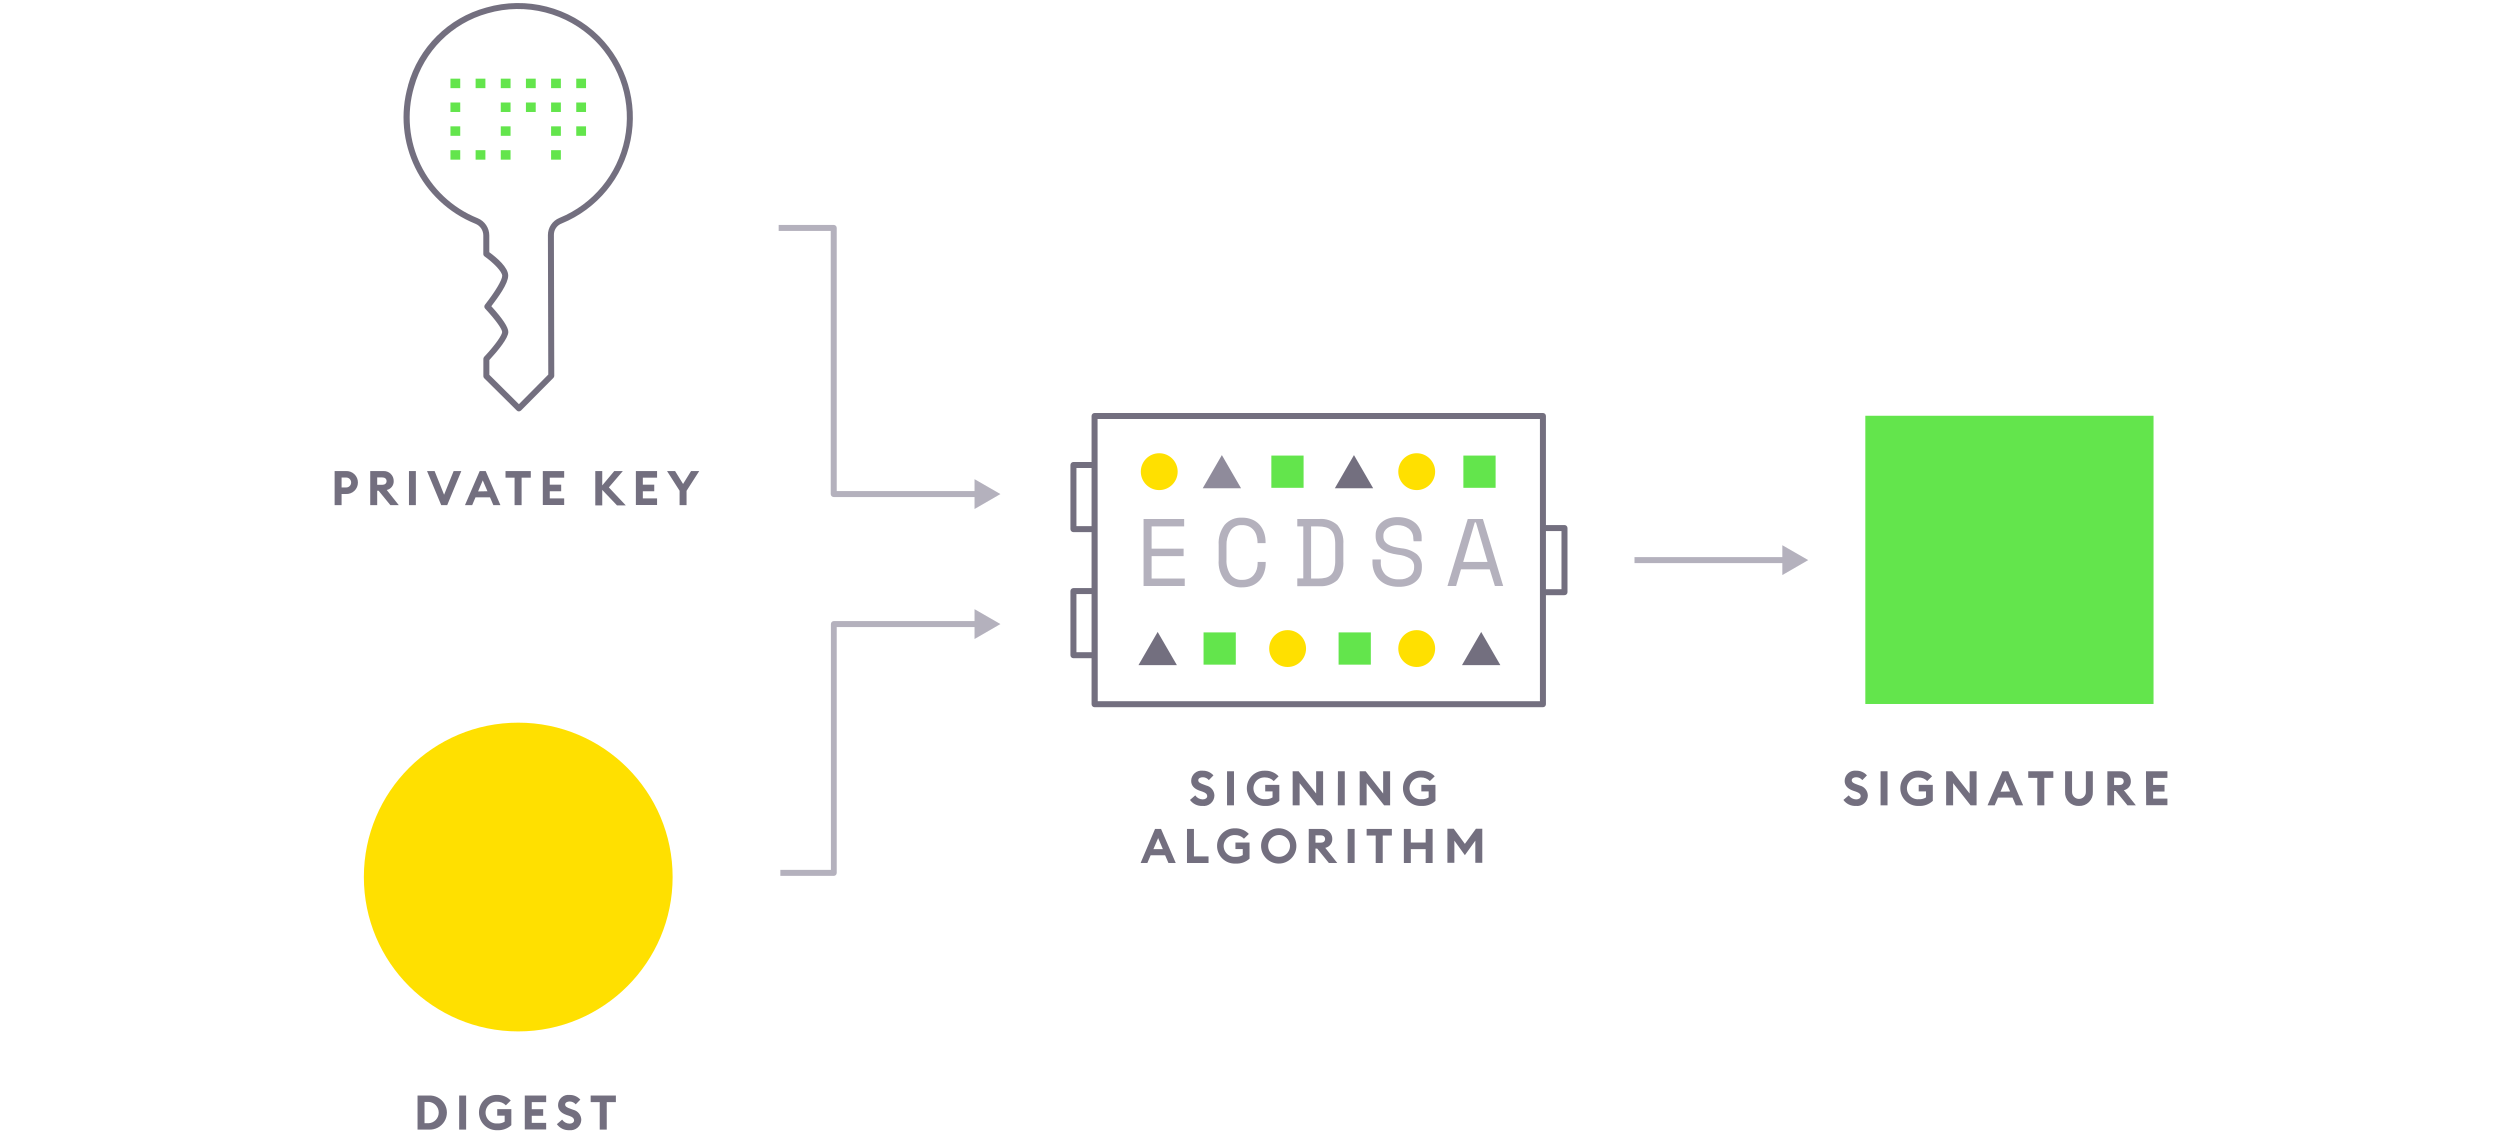 <?xml version="1.0" encoding="UTF-8"?>
<svg width="500px" height="227px" viewBox="0 0 500 227" version="1.1" xmlns="http://www.w3.org/2000/svg" xmlns:xlink="http://www.w3.org/1999/xlink">
    <!-- Generator: Sketch 53.2 (72643) - https://sketchapp.com -->
    <title>v  copy</title>
    <desc>Created with Sketch.</desc>
    <g id="v--copy" stroke="none" stroke-width="1" fill="none" fill-rule="evenodd">
        <g id="pop-figure-4" transform="translate(66, 0)" fill-rule="nonzero">
            <path d="M24.09,15.732 L26.048,15.732 L26.048,17.63 L24.09,17.63 L24.09,15.732 Z M29.122,15.732 L31.08,15.732 L31.08,17.63 L29.122,17.63 L29.122,15.732 Z M34.154,15.732 L36.112,15.732 L36.112,17.63 L34.154,17.63 L34.154,15.732 Z M39.186,15.732 L41.144,15.732 L41.144,17.63 L39.186,17.63 L39.186,15.732 Z M44.218,15.732 L46.175,15.732 L46.175,17.63 L44.218,17.63 L44.218,15.732 Z M49.25,15.732 L51.207,15.732 L51.207,17.63 L49.25,17.63 L49.25,15.732 Z M24.09,20.5 L26.048,20.5 L26.048,22.397 L24.09,22.397 L24.09,20.5 Z M34.154,20.5 L36.112,20.5 L36.112,22.397 L34.154,22.397 L34.154,20.5 Z M39.186,20.5 L41.144,20.5 L41.144,22.397 L39.186,22.397 L39.186,20.5 Z M44.218,20.5 L46.175,20.5 L46.175,22.397 L44.218,22.397 L44.218,20.5 Z M49.25,20.5 L51.207,20.5 L51.207,22.397 L49.25,22.397 L49.25,20.5 Z M24.09,25.267 L26.048,25.267 L26.048,27.165 L24.09,27.165 L24.09,25.267 Z M34.154,25.267 L36.112,25.267 L36.112,27.165 L34.154,27.165 L34.154,25.267 Z M44.218,25.267 L46.175,25.267 L46.175,27.165 L44.218,27.165 L44.218,25.267 Z M49.25,25.267 L51.207,25.267 L51.207,27.165 L49.25,27.165 L49.25,25.267 Z M24.09,30.035 L26.048,30.035 L26.048,31.933 L24.09,31.933 L24.09,30.035 Z M29.122,30.035 L31.08,30.035 L31.08,31.933 L29.122,31.933 L29.122,30.035 Z M34.154,30.035 L36.112,30.035 L36.112,31.933 L34.154,31.933 L34.154,30.035 Z M44.218,30.035 L46.175,30.035 L46.175,31.933 L44.218,31.933 L44.218,30.035 Z" id="Shape" fill="#63E54C"></path>
            <path d="M37.781,82.287 C37.622,82.289 37.469,82.224 37.361,82.107 L30.852,75.658 C30.735,75.55 30.67,75.397 30.672,75.238 L30.672,71.779 C30.676,71.629 30.731,71.485 30.828,71.371 C33.23,68.813 34.43,66.939 34.43,66.411 C34.43,65.883 33.362,64.237 31.008,61.703 C30.816,61.479 30.816,61.147 31.008,60.923 C33.061,58.305 34.442,55.987 34.442,55.158 C34.442,54.33 32.665,52.528 30.912,51.279 C30.754,51.17 30.66,50.991 30.66,50.799 L30.66,47.1 C30.665,46.071 30.041,45.143 29.086,44.758 C18.164,40.355 12.343,28.403 15.612,17.089 L15.612,17.029 C17.717,9.467 23.649,3.571 31.224,1.513 C39.269,-0.808 47.939,1.407 53.885,7.302 C59.296,12.73 61.636,20.504 60.121,28.018 C58.606,35.532 53.436,41.791 46.344,44.698 C45.377,45.059 44.748,45.997 44.782,47.028 L44.854,75.154 C44.855,75.31 44.795,75.461 44.686,75.574 L38.201,82.107 C38.084,82.21 37.937,82.274 37.781,82.287 L37.781,82.287 Z M31.872,74.962 L37.781,80.834 L43.654,74.914 L43.581,47.028 C43.573,45.516 44.486,44.151 45.887,43.581 C52.608,40.83 57.508,34.9 58.944,27.781 C60.38,20.662 58.161,13.296 53.033,8.154 C47.391,2.556 39.158,0.456 31.524,2.666 C24.379,4.65 18.797,10.233 16.813,17.377 C13.68,28.102 19.183,39.456 29.543,43.642 C30.948,44.214 31.865,45.583 31.86,47.1 L31.86,50.439 C33.386,51.556 35.643,53.477 35.643,55.11 C35.643,56.744 33.626,59.458 32.269,61.247 C34.527,63.721 35.667,65.45 35.667,66.399 C35.667,67.6 33.638,70.098 31.872,72.007 L31.872,74.962 Z M5.584,96.506 C5.588,97.135 5.333,97.737 4.878,98.171 C4.424,98.606 3.81,98.833 3.182,98.8 L2.318,98.8 L2.318,101.022 L0.925,101.022 L0.925,94.212 L3.194,94.212 C3.82,94.183 4.431,94.412 4.883,94.845 C5.335,95.279 5.588,95.88 5.584,96.506 L5.584,96.506 Z M4.227,96.506 C4.231,96.23 4.119,95.965 3.918,95.775 C3.717,95.586 3.446,95.489 3.17,95.509 L2.318,95.509 L2.318,97.491 L3.17,97.491 C3.444,97.511 3.713,97.416 3.914,97.229 C4.114,97.042 4.228,96.78 4.227,96.506 Z M8.046,94.212 L10.652,94.212 C11.201,94.179 11.74,94.376 12.136,94.757 C12.533,95.138 12.753,95.668 12.742,96.218 C12.772,97.07 12.184,97.82 11.349,97.995 L13.751,101.022 L12.069,101.022 L9.727,98.151 L9.439,98.151 L9.439,101.022 L8.046,101.022 L8.046,94.212 Z M10.448,96.962 C10.964,96.962 11.313,96.686 11.313,96.218 C11.313,95.75 10.964,95.485 10.448,95.485 L9.439,95.485 L9.439,96.962 L10.448,96.962 Z M15.792,94.212 L17.173,94.212 L17.173,101.022 L15.792,101.022 L15.792,94.212 Z M19.407,94.212 L20.92,94.212 L22.818,98.944 L24.727,94.212 L26.264,94.212 L23.442,101.022 L22.241,101.022 L19.407,94.212 Z M29.939,94.212 L31.14,94.212 L34.082,101.022 L32.665,101.022 L32.005,99.472 L29.098,99.472 L28.438,101.022 L26.997,101.022 L29.939,94.212 Z M31.488,98.247 L30.551,96.074 L29.615,98.283 L31.488,98.247 Z M36.916,95.533 L35.103,95.533 L35.103,94.212 L40.159,94.212 L40.159,95.533 L38.321,95.533 L38.321,101.022 L36.916,101.022 L36.916,95.533 Z M42.561,94.212 L46.836,94.212 L46.836,95.533 L43.954,95.533 L43.954,96.938 L46.236,96.938 L46.236,98.259 L43.954,98.259 L43.954,99.677 L46.836,99.677 L46.836,100.998 L42.561,100.998 L42.561,94.212 Z M53.057,94.212 L54.45,94.212 L54.45,97.083 L56.852,94.212 L58.569,94.212 L55.771,97.479 L59.157,101.082 L57.404,101.082 L54.45,97.983 L54.45,101.082 L53.057,101.082 L53.057,94.212 Z M61.175,94.212 L65.414,94.212 L65.414,95.533 L62.568,95.533 L62.568,96.938 L64.85,96.938 L64.85,98.259 L62.568,98.259 L62.568,99.677 L65.414,99.677 L65.414,100.998 L61.175,100.998 L61.175,94.212 Z M69.918,98.151 L67.408,94.212 L69.017,94.212 L70.614,96.794 L72.211,94.212 L73.845,94.212 L71.311,98.163 L71.311,101.022 L69.918,101.022 L69.918,98.151 Z M17.509,219.108 L19.767,219.108 C21.032,219.033 22.234,219.665 22.889,220.749 C23.544,221.834 23.544,223.192 22.889,224.276 C22.234,225.361 21.032,225.993 19.767,225.917 L17.509,225.917 L17.509,219.108 Z M19.767,224.644 C20.883,224.561 21.745,223.631 21.745,222.513 C21.745,221.394 20.883,220.465 19.767,220.381 L18.903,220.381 L18.903,224.644 L19.767,224.644 Z M25.832,219.108 L27.225,219.108 L27.225,225.917 L25.832,225.917 L25.832,219.108 Z M33.494,226.038 C32.529,226.084 31.587,225.732 30.888,225.065 C30.189,224.398 29.794,223.473 29.795,222.507 C29.784,221.556 30.164,220.642 30.844,219.977 C31.524,219.313 32.447,218.955 33.398,218.988 C34.432,218.948 35.434,219.355 36.148,220.105 L35.175,221.066 C34.71,220.585 34.066,220.319 33.398,220.333 C32.581,220.296 31.812,220.718 31.405,221.427 C30.997,222.135 31.019,223.012 31.461,223.699 C31.903,224.387 32.692,224.77 33.506,224.693 C34.008,224.725 34.508,224.599 34.935,224.332 L34.935,223.131 L33.446,223.131 L33.446,221.822 L36.268,221.822 L36.268,225.029 C35.517,225.726 34.517,226.089 33.494,226.038 L33.494,226.038 Z M38.958,219.108 L43.233,219.108 L43.233,220.429 L40.351,220.429 L40.351,221.834 L42.633,221.834 L42.633,223.155 L40.351,223.155 L40.351,224.572 L43.233,224.572 L43.233,225.893 L38.958,225.893 L38.958,219.108 Z M46.428,223.924 C46.758,224.418 47.31,224.719 47.905,224.729 C48.445,224.729 48.817,224.464 48.817,224.068 C48.817,223.672 48.541,223.42 47.869,223.179 L47.292,222.987 C46.187,222.603 45.611,221.966 45.611,221.03 C45.61,220.441 45.862,219.879 46.303,219.489 C46.744,219.098 47.332,218.916 47.917,218.988 C48.736,218.969 49.523,219.312 50.066,219.925 L49.142,220.874 C48.847,220.513 48.407,220.302 47.941,220.297 C47.472,220.297 47.028,220.501 47.028,220.898 C47.028,221.294 47.364,221.498 48.085,221.75 L48.637,221.954 C49.581,222.176 50.251,223.014 50.259,223.984 C50.236,224.584 49.964,225.147 49.507,225.537 C49.051,225.927 48.453,226.108 47.857,226.038 C46.878,226.084 45.943,225.632 45.371,224.837 L46.428,223.924 Z M53.945,220.429 L52.132,220.429 L52.132,219.108 L57.176,219.108 L57.176,220.429 L55.35,220.429 L55.35,225.917 L53.945,225.917 L53.945,220.429 Z" id="Shape" fill="#736F7F"></path>
            <circle id="Oval" fill="#FFE000" cx="37.649" cy="175.407" r="30.876"></circle>
            <polygon id="Path" fill="#63E54C" points="307.064 83.152 364.708 83.152 364.708 140.796 307.064 140.796"></polygon>
            <path d="M173.053,159.074 C173.384,159.568 173.935,159.869 174.53,159.879 C175.07,159.879 175.443,159.615 175.443,159.218 C175.443,158.822 175.166,158.57 174.494,158.33 L173.918,158.137 C172.825,157.753 172.236,157.117 172.236,156.18 C172.235,155.591 172.487,155.029 172.928,154.639 C173.37,154.248 173.957,154.066 174.542,154.138 C175.361,154.119 176.148,154.462 176.692,155.075 L175.767,156.024 C175.474,155.661 175.033,155.449 174.566,155.447 C174.098,155.447 173.653,155.652 173.653,156.048 C173.653,156.444 173.99,156.648 174.71,156.9 L175.263,157.105 C176.206,157.326 176.876,158.165 176.884,159.134 C176.865,159.735 176.593,160.301 176.136,160.691 C175.679,161.082 175.079,161.262 174.482,161.188 C173.504,161.234 172.568,160.782 171.996,159.987 L173.053,159.074 Z M179.406,154.258 L180.799,154.258 L180.799,161.068 L179.406,161.068 L179.406,154.258 Z M187.068,161.188 C186.102,161.234 185.161,160.882 184.462,160.215 C183.763,159.548 183.368,158.623 183.369,157.657 C183.358,156.706 183.737,155.792 184.418,155.127 C185.098,154.463 186.021,154.105 186.972,154.138 C188.006,154.098 189.008,154.505 189.722,155.255 L188.749,156.216 C188.284,155.735 187.64,155.469 186.972,155.483 C186.155,155.447 185.386,155.868 184.979,156.577 C184.571,157.285 184.593,158.162 185.035,158.849 C185.477,159.537 186.266,159.92 187.08,159.843 C187.582,159.875 188.082,159.749 188.509,159.482 L188.509,158.282 L187.044,158.282 L187.044,156.973 L189.866,156.973 L189.866,160.179 C189.109,160.882 188.099,161.246 187.068,161.188 L187.068,161.188 Z M197.42,161.068 L193.925,156.624 L193.925,161.068 L192.532,161.068 L192.532,154.258 L193.733,154.258 L197.227,158.702 L197.227,154.258 L198.621,154.258 L198.621,161.068 L197.42,161.068 Z M201.587,154.258 L202.956,154.258 L202.956,161.068 L201.563,161.068 L201.587,154.258 Z M210.822,161.068 L207.327,156.624 L207.327,161.068 L205.934,161.068 L205.934,154.258 L207.135,154.258 L210.63,158.702 L210.63,154.258 L212.023,154.258 L212.023,161.068 L210.822,161.068 Z M218.292,161.188 C217.326,161.234 216.385,160.882 215.686,160.215 C214.987,159.548 214.592,158.623 214.593,157.657 C214.582,156.706 214.961,155.792 215.642,155.127 C216.322,154.463 217.245,154.105 218.196,154.138 C219.23,154.098 220.232,154.505 220.946,155.255 L219.973,156.216 C219.508,155.735 218.864,155.469 218.196,155.483 C217.379,155.447 216.61,155.868 216.203,156.577 C215.795,157.285 215.817,158.162 216.259,158.849 C216.701,159.537 217.49,159.92 218.304,159.843 C218.806,159.875 219.306,159.749 219.733,159.482 L219.733,158.282 L218.268,158.282 L218.268,156.973 L221.09,156.973 L221.09,160.179 C220.333,160.882 219.323,161.246 218.292,161.188 L218.292,161.188 Z M165.007,165.787 L166.208,165.787 L169.15,172.597 L167.685,172.597 L167.024,171.047 L164.13,171.047 L163.47,172.597 L162.124,172.597 L165.007,165.787 Z M166.568,169.822 L165.631,167.613 L164.682,169.822 L166.568,169.822 Z M171.396,165.787 L172.789,165.787 L172.789,171.276 L175.707,171.276 L175.707,172.597 L171.396,172.597 L171.396,165.787 Z M181.111,172.717 C180.146,172.763 179.204,172.411 178.505,171.744 C177.806,171.077 177.411,170.152 177.412,169.186 C177.402,168.235 177.781,167.321 178.461,166.656 C179.142,165.992 180.064,165.634 181.015,165.667 C182.05,165.627 183.051,166.034 183.765,166.784 L182.792,167.745 C182.328,167.264 181.684,166.998 181.015,167.012 C180.198,166.975 179.43,167.397 179.022,168.106 C178.614,168.814 178.636,169.691 179.078,170.378 C179.521,171.066 180.309,171.449 181.123,171.372 C181.625,171.404 182.125,171.278 182.552,171.011 L182.552,169.81 L181.087,169.81 L181.087,168.513 L183.909,168.513 L183.909,171.732 C183.149,172.426 182.139,172.782 181.111,172.717 L181.111,172.717 Z M189.746,172.717 C187.796,172.717 186.215,171.136 186.215,169.186 C186.215,167.236 187.796,165.655 189.746,165.655 C191.696,165.655 193.276,167.236 193.276,169.186 C193.28,170.123 192.909,171.023 192.246,171.686 C191.583,172.349 190.683,172.72 189.746,172.717 L189.746,172.717 Z M189.746,171.372 C190.636,171.401 191.455,170.887 191.816,170.073 C192.177,169.259 192.008,168.308 191.389,167.668 C190.77,167.028 189.824,166.827 188.999,167.161 C188.173,167.494 187.633,168.295 187.632,169.186 C187.622,169.756 187.84,170.307 188.236,170.717 C188.633,171.126 189.176,171.362 189.746,171.372 L189.746,171.372 Z M195.75,165.787 L198.356,165.787 C198.91,165.75 199.453,165.948 199.853,166.332 C200.253,166.716 200.473,167.25 200.458,167.805 C200.476,168.655 199.885,169.397 199.053,169.57 L201.455,172.597 L199.773,172.597 L197.444,169.726 L197.095,169.726 L197.095,172.597 L195.75,172.597 L195.75,165.787 Z M198.152,168.537 C198.669,168.537 199.017,168.261 199.017,167.805 C199.017,167.348 198.669,167.06 198.152,167.06 L197.095,167.06 L197.095,168.537 L198.152,168.537 Z M203.532,165.787 L204.925,165.787 L204.925,172.597 L203.532,172.597 L203.532,165.787 Z M209.141,167.108 L207.327,167.108 L207.327,165.787 L212.371,165.787 L212.371,167.108 L210.546,167.108 L210.546,172.597 L209.141,172.597 L209.141,167.108 Z M214.773,165.787 L216.166,165.787 L216.166,168.501 L219.132,168.501 L219.132,165.787 L220.525,165.787 L220.525,172.597 L219.132,172.597 L219.132,169.822 L216.166,169.822 L216.166,172.597 L214.773,172.597 L214.773,165.787 Z M224.873,168.129 L224.873,172.56 L223.48,172.56 L223.48,165.751 L224.753,165.751 L226.974,168.778 L229.184,165.751 L230.457,165.751 L230.457,172.56 L229.064,172.56 L229.064,168.129 L226.974,171.035 L224.873,168.129 Z M303.749,159.074 C304.081,159.567 304.632,159.867 305.226,159.879 C305.779,159.879 306.139,159.615 306.139,159.218 C306.139,158.822 305.863,158.57 305.19,158.33 L304.614,158.137 C303.521,157.753 302.933,157.117 302.933,156.18 C302.935,155.592 303.189,155.033 303.629,154.643 C304.069,154.254 304.654,154.07 305.238,154.138 C306.058,154.116 306.846,154.459 307.388,155.075 L306.463,156.024 C306.17,155.661 305.729,155.449 305.262,155.447 C304.794,155.447 304.35,155.652 304.35,156.048 C304.35,156.444 304.686,156.648 305.406,156.9 L305.947,157.105 C306.891,157.326 307.561,158.165 307.568,159.134 C307.549,159.735 307.278,160.301 306.821,160.691 C306.364,161.082 305.763,161.262 305.166,161.188 C304.188,161.234 303.252,160.782 302.68,159.987 L303.749,159.074 Z M310.114,154.258 L311.507,154.258 L311.507,161.068 L310.114,161.068 L310.114,154.258 Z M317.764,161.188 C316.799,161.234 315.857,160.882 315.158,160.215 C314.459,159.548 314.064,158.623 314.065,157.657 C314.055,156.706 314.434,155.792 315.114,155.127 C315.795,154.463 316.717,154.105 317.668,154.138 C318.703,154.098 319.704,154.505 320.418,155.255 L319.445,156.216 C318.981,155.735 318.337,155.469 317.668,155.483 C316.851,155.447 316.083,155.868 315.675,156.577 C315.267,157.285 315.289,158.162 315.731,158.849 C316.173,159.537 316.962,159.92 317.776,159.843 C318.278,159.875 318.778,159.749 319.205,159.482 L319.205,158.282 L317.74,158.282 L317.74,156.973 L320.562,156.973 L320.562,160.179 C319.806,160.882 318.795,161.246 317.764,161.188 Z M328.116,161.068 L324.621,156.624 L324.621,161.068 L323.228,161.068 L323.228,154.258 L324.429,154.258 L327.924,158.702 L327.924,154.258 L329.317,154.258 L329.317,161.068 L328.116,161.068 Z M334.469,154.258 L335.67,154.258 L338.624,161.068 L337.159,161.068 L336.498,159.518 L333.604,159.518 L332.944,161.068 L331.503,161.068 L334.469,154.258 Z M336.03,158.294 L335.057,156.12 L334.109,158.342 L336.03,158.294 Z M341.458,155.579 L339.645,155.579 L339.645,154.258 L344.665,154.258 L344.665,155.579 L342.863,155.579 L342.863,161.068 L341.458,161.068 L341.458,155.579 Z M349.793,161.188 C349.039,161.227 348.305,160.942 347.775,160.405 C347.245,159.868 346.969,159.131 347.018,158.378 L347.018,154.258 L348.412,154.258 L348.412,158.402 C348.412,159.164 349.03,159.783 349.793,159.783 C350.555,159.783 351.174,159.164 351.174,158.402 L351.174,154.258 L352.567,154.258 L352.567,158.378 C352.612,159.129 352.335,159.865 351.806,160.401 C351.277,160.937 350.545,161.223 349.793,161.188 L349.793,161.188 Z M355.473,154.258 L358.079,154.258 C358.628,154.225 359.166,154.422 359.563,154.803 C359.96,155.184 360.18,155.714 360.169,156.264 C360.198,157.116 359.61,157.867 358.775,158.041 L361.177,161.068 L359.496,161.068 L357.154,158.197 L356.818,158.197 L356.818,161.068 L355.473,161.068 L355.473,154.258 Z M357.875,157.009 C358.391,157.009 358.739,156.732 358.739,156.264 C358.739,155.796 358.391,155.531 357.875,155.531 L356.818,155.531 L356.818,157.009 L357.875,157.009 Z M363.195,154.258 L367.482,154.258 L367.482,155.579 L364.624,155.579 L364.624,156.985 L366.906,156.985 L366.906,158.306 L364.624,158.306 L364.624,159.723 L367.482,159.723 L367.482,161.044 L363.231,161.044 L363.195,154.258 Z" id="Shape" fill="#736F7F"></path>
            <polygon id="Path" fill="#B4B1BD" points="295.643 112.022 290.467 109.044 290.467 115.012"></polygon>
            <polygon id="Path" fill="#B4B1BD" points="260.9 111.422 291.128 111.422 291.128 112.622 260.9 112.622"></polygon>
            <path d="M242.586,141.445 L152.913,141.445 C152.582,141.445 152.313,141.176 152.313,140.844 L152.313,83.2 C152.313,82.868 152.582,82.599 152.913,82.599 L242.586,82.599 C242.918,82.599 243.187,82.868 243.187,83.2 L243.187,140.844 C243.187,141.176 242.918,141.445 242.586,141.445 Z M153.55,140.244 L241.986,140.244 L241.986,83.8 L153.514,83.8 L153.55,140.244 Z" id="Shape" fill="#736F7F"></path>
            <polygon id="Path" fill="#63E54C" points="226.674 91.114 233.123 91.114 233.123 97.563 226.674 97.563"></polygon>
            <circle id="Oval" fill="#FFE000" cx="165.847" cy="94.332" r="3.687"></circle>
            <circle id="Oval" fill="#FFE000" cx="217.343" cy="94.332" r="3.687"></circle>
            <polygon id="Path" fill="#63E54C" points="188.269 91.114 194.718 91.114 194.718 97.563 188.269 97.563"></polygon>
            <polygon id="Path" fill="#736F7F" points="204.793 91.018 200.962 97.659 208.636 97.659"></polygon>
            <polygon id="Path" fill="#8F8B9B" points="178.373 91.018 174.542 97.659 182.216 97.659"></polygon>
            <circle id="Oval" fill="#FFE000" cx="191.523" cy="129.712" r="3.687"></circle>
            <polygon id="Path" fill="#63E54C" points="174.71 126.481 181.159 126.481 181.159 132.93 174.71 132.93"></polygon>
            <polygon id="Path" fill="#736F7F" points="165.535 126.385 161.692 133.026 169.378 133.026 165.535 126.385"></polygon>
            <circle id="Oval" fill="#FFE000" cx="217.343" cy="129.712" r="3.687"></circle>
            <polygon id="Path" fill="#736F7F" points="230.241 126.385 226.398 133.026 234.072 133.026"></polygon>
            <polygon id="Path" fill="#63E54C" points="201.719 126.481 208.168 126.481 208.168 132.93 201.719 132.93"></polygon>
            <path d="M153.009,131.645 L148.686,131.645 C148.355,131.645 148.086,131.376 148.086,131.045 L148.086,118.219 C148.086,117.887 148.355,117.618 148.686,117.618 L153.009,117.618 L153.009,118.819 L149.287,118.819 L149.287,130.444 L153.009,130.444 L153.009,131.645 Z M153.009,106.426 L148.686,106.426 C148.355,106.426 148.086,106.157 148.086,105.825 L148.086,92.999 C148.086,92.668 148.355,92.399 148.686,92.399 L153.009,92.399 L153.009,93.6 L149.287,93.6 L149.287,105.225 L153.009,105.225 L153.009,106.426 Z M246.85,119.035 L242.586,119.035 L242.586,117.834 L246.297,117.834 L246.297,106.21 L242.586,106.21 L242.586,105.009 L246.898,105.009 C247.229,105.009 247.498,105.277 247.498,105.609 L247.498,118.435 C247.499,118.603 247.429,118.763 247.306,118.877 C247.182,118.992 247.017,119.049 246.85,119.035 Z" id="Shape" fill="#736F7F"></path>
            <path d="M162.713,103.796 L170.831,103.796 L170.831,105.285 L164.322,105.285 L164.322,109.728 L170.723,109.728 L170.723,111.229 L164.322,111.229 L164.322,115.709 L170.951,115.709 L170.951,117.198 L162.713,117.198 L162.713,103.796 Z M182.42,115.973 C182.907,115.99 183.392,115.895 183.837,115.697 C184.208,115.528 184.534,115.273 184.786,114.952 C185.041,114.636 185.233,114.273 185.35,113.883 C185.471,113.47 185.532,113.041 185.53,112.61 L185.53,112.382 L187.14,112.382 L187.14,112.61 C187.143,113.256 187.037,113.897 186.827,114.508 C186.636,115.084 186.33,115.615 185.927,116.069 C185.514,116.515 185.01,116.867 184.45,117.102 C183.804,117.358 183.115,117.485 182.42,117.474 C181.107,117.554 179.828,117.038 178.937,116.069 C178.048,114.907 177.62,113.457 177.736,111.998 L177.736,109.008 C177.634,107.558 178.06,106.12 178.937,104.961 C179.813,103.983 181.086,103.457 182.396,103.531 C183.091,103.515 183.782,103.641 184.426,103.904 C184.991,104.13 185.497,104.483 185.903,104.937 C186.303,105.388 186.609,105.915 186.803,106.486 C187.013,107.1 187.119,107.746 187.116,108.395 L187.116,108.623 L185.506,108.623 L185.506,108.395 C185.492,107.964 185.424,107.536 185.302,107.122 C185.192,106.729 185.004,106.361 184.75,106.041 C184.492,105.727 184.168,105.473 183.801,105.297 C183.359,105.103 182.879,105.008 182.396,105.021 C181.478,104.962 180.598,105.391 180.078,106.15 C179.523,107.036 179.251,108.071 179.298,109.116 L179.298,111.878 C179.232,112.948 179.505,114.011 180.078,114.916 C180.628,115.644 181.51,116.043 182.42,115.973 L182.42,115.973 Z M193.457,103.796 L197.864,103.796 C199.178,103.693 200.477,104.126 201.467,104.997 C202.345,106.057 202.776,107.419 202.668,108.792 L202.668,112.238 C202.773,113.611 202.343,114.971 201.467,116.033 C200.477,116.904 199.178,117.337 197.864,117.234 L193.457,117.234 L193.457,115.685 L194.657,115.685 L194.657,105.285 L193.457,105.285 L193.457,103.796 Z M197.636,115.709 C198.149,115.715 198.661,115.659 199.161,115.541 C199.558,115.438 199.921,115.235 200.218,114.952 C200.521,114.647 200.737,114.265 200.842,113.847 C200.99,113.279 201.059,112.693 201.046,112.106 L201.046,108.888 C201.058,108.301 200.99,107.715 200.842,107.146 C200.737,106.729 200.521,106.347 200.218,106.041 C199.92,105.763 199.556,105.564 199.161,105.465 C198.663,105.337 198.15,105.276 197.636,105.285 L196.219,105.285 L196.219,115.709 L197.636,115.709 Z M216.658,107.663 C216.674,106.89 216.316,106.157 215.698,105.693 C215.388,105.468 215.043,105.298 214.677,105.189 C214.286,105.077 213.882,105.02 213.476,105.021 C213.119,105.019 212.763,105.067 212.419,105.165 C212.103,105.254 211.804,105.392 211.53,105.573 C211.278,105.747 211.065,105.972 210.906,106.234 C210.748,106.511 210.669,106.827 210.678,107.146 L210.678,107.266 C210.668,107.597 210.746,107.925 210.906,108.215 C211.078,108.487 211.313,108.714 211.59,108.876 C211.937,109.087 212.313,109.245 212.707,109.344 C213.225,109.48 213.75,109.585 214.281,109.656 C215.408,109.746 216.485,110.163 217.379,110.857 C218.047,111.473 218.412,112.351 218.376,113.259 L218.376,113.487 C218.382,114.029 218.284,114.567 218.087,115.072 C217.885,115.534 217.581,115.945 217.199,116.273 C216.78,116.639 216.289,116.913 215.758,117.078 C215.113,117.281 214.44,117.378 213.764,117.366 C212.992,117.375 212.223,117.249 211.494,116.994 C210.879,116.77 210.318,116.418 209.849,115.961 C209.405,115.519 209.061,114.987 208.84,114.4 C208.604,113.779 208.486,113.119 208.492,112.454 L208.492,111.89 L210.161,111.89 L210.161,112.346 C210.087,113.326 210.442,114.291 211.134,114.988 C211.885,115.614 212.848,115.928 213.824,115.865 C214.628,115.926 215.427,115.691 216.07,115.204 C216.576,114.766 216.855,114.12 216.826,113.451 L216.826,113.343 C216.863,112.71 216.573,112.103 216.058,111.734 C215.289,111.278 214.427,111.003 213.536,110.929 C212.917,110.848 212.306,110.711 211.711,110.521 C211.209,110.355 210.738,110.107 210.317,109.788 C209.946,109.501 209.645,109.131 209.441,108.707 C209.224,108.237 209.117,107.724 209.129,107.206 L209.129,106.978 C209.123,106.483 209.234,105.993 209.453,105.549 C209.67,105.11 209.981,104.724 210.366,104.42 C210.775,104.081 211.249,103.828 211.759,103.676 C212.343,103.502 212.95,103.417 213.56,103.423 C214.246,103.414 214.929,103.523 215.578,103.748 C216.127,103.94 216.636,104.233 217.079,104.612 C217.478,104.967 217.794,105.406 218.003,105.897 C218.219,106.385 218.329,106.913 218.328,107.447 L218.328,108.251 L216.718,108.251 L216.658,107.663 Z M231.946,113.871 L226.194,113.871 L225.221,117.198 L223.492,117.198 L227.551,103.796 L230.577,103.796 L234.636,117.198 L232.979,117.198 L231.946,113.871 Z M228.956,104.48 L226.638,112.382 L231.502,112.382 L229.184,104.48 L228.956,104.48 Z M134.083,98.812 L128.907,95.834 L128.907,101.802 L134.083,98.812 Z" id="Shape" fill="#B4B1BD"></path>
            <path d="M129.567,99.412 L100.745,99.412 C100.414,99.412 100.145,99.143 100.145,98.812 L100.145,46.187 L89.733,46.187 L89.733,44.987 L100.745,44.987 C101.077,44.987 101.346,45.255 101.346,45.587 L101.346,98.211 L129.567,98.211 L129.567,99.412 Z M134.083,124.812 L128.907,121.834 L128.907,127.802 L134.083,124.812 Z" id="Shape" fill="#B4B1BD"></path>
            <path d="M100.745,175.179 L90.069,175.179 L90.069,173.978 L100.181,173.978 L100.181,124.812 C100.181,124.48 100.45,124.211 100.781,124.211 L129.604,124.211 L129.604,125.412 L101.346,125.412 L101.346,174.578 C101.346,174.91 101.077,175.179 100.745,175.179 Z" id="Path" fill="#B4B1BD"></path>
        </g>
    </g>
</svg>
